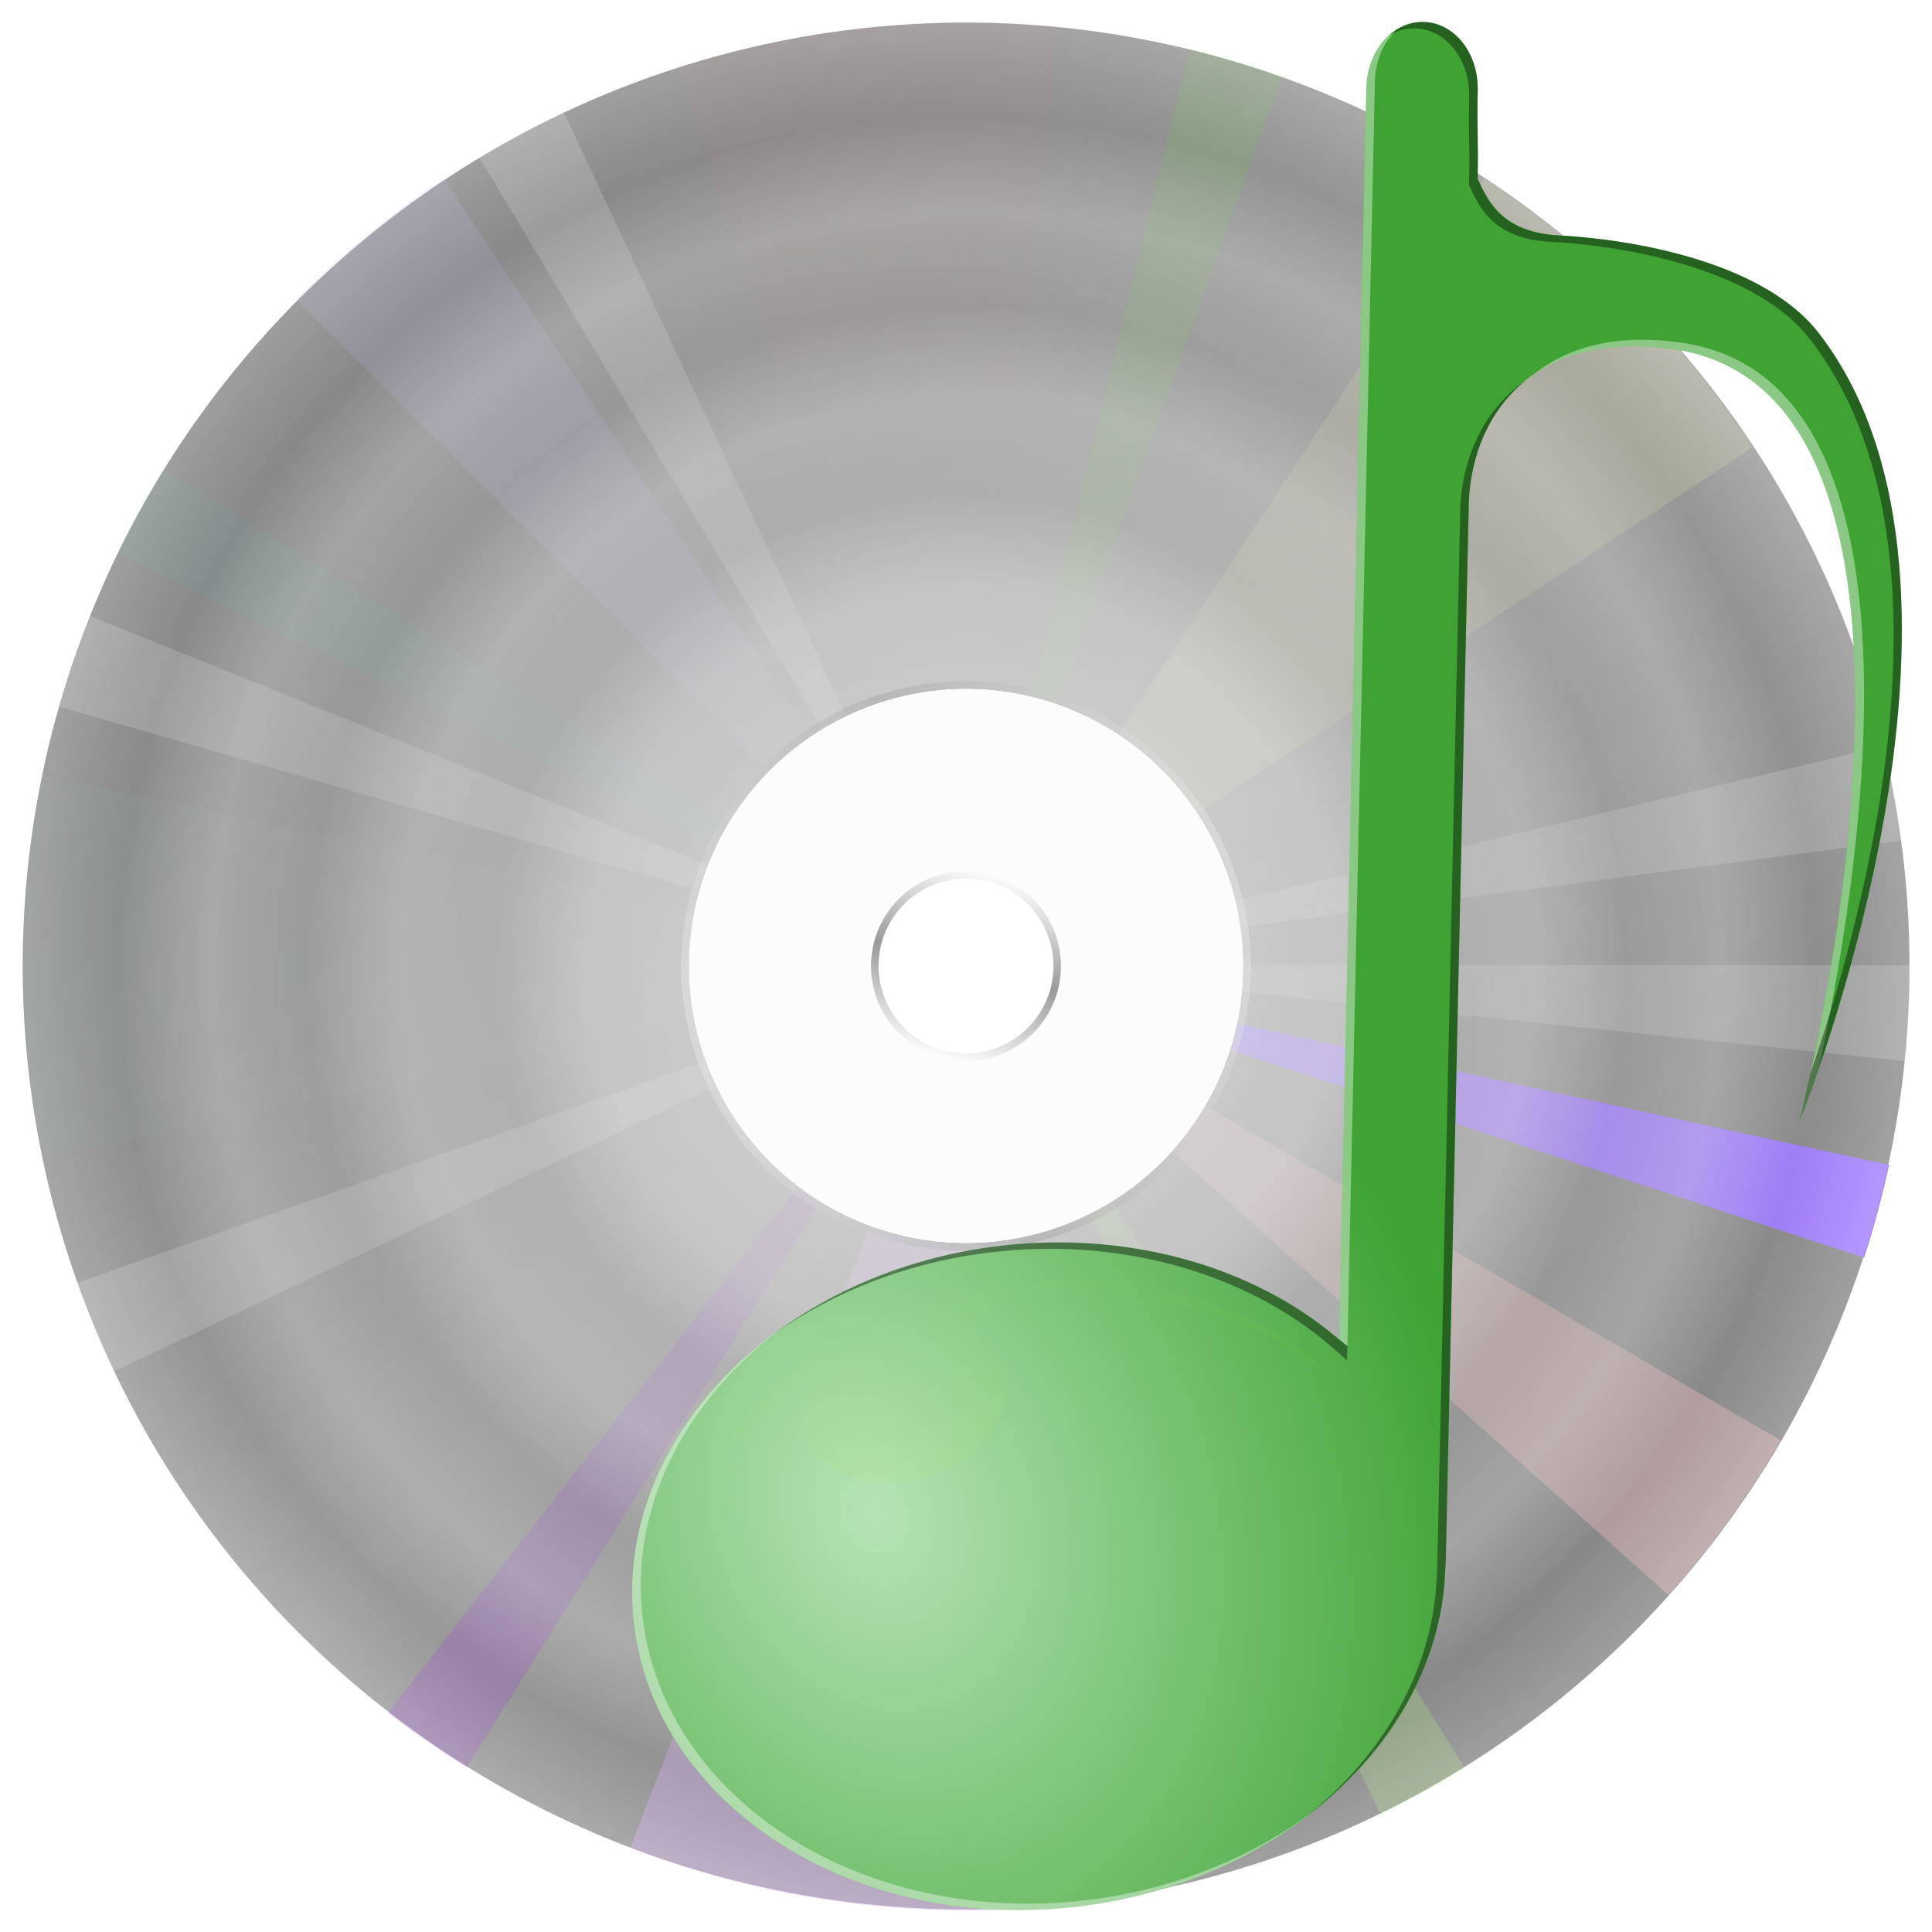 <?xml version="1.0" encoding="UTF-8" standalone="no"?>
<!-- Created with Inkscape (http://www.inkscape.org/) -->

<svg
   width="512"
   height="512"
   viewBox="0 0 135.467 135.467"
   version="1.1"
   id="svg5"
   inkscape:version="1.4.2 (ebf0e940d0, 2025-05-08)"
   sodipodi:docname="com.github.marinm.songrec.svg"
   xml:space="preserve"
   xmlns:inkscape="http://www.inkscape.org/namespaces/inkscape"
   xmlns:sodipodi="http://sodipodi.sourceforge.net/DTD/sodipodi-0.dtd"
   xmlns:xlink="http://www.w3.org/1999/xlink"
   xmlns="http://www.w3.org/2000/svg"
   xmlns:svg="http://www.w3.org/2000/svg"
   xmlns:rdf="http://www.w3.org/1999/02/22-rdf-syntax-ns#"
   xmlns:cc="http://creativecommons.org/ns#"
   xmlns:dc="http://purl.org/dc/elements/1.1/">&gt;
  <sodipodi:namedview
   id="namedview7"
   pagecolor="#292929"
   bordercolor="#666666"
   borderopacity="1"
   inkscape:showpageshadow="0"
   inkscape:pageopacity="0"
   inkscape:pagecheckerboard="1"
   inkscape:deskcolor="#1a1a1a"
   inkscape:document-units="px"
   showgrid="false"
   inkscape:zoom="1"
   inkscape:cx="420.5"
   inkscape:cy="204.5"
   inkscape:window-width="3256"
   inkscape:window-height="1080"
   inkscape:window-x="1864"
   inkscape:window-y="0"
   inkscape:window-maximized="0"
   inkscape:current-layer="svg5" /><defs
   id="defs2"><linearGradient
     id="linearGradient47"
     inkscape:collect="always"><stop
       style="stop-color:#b5e3b6;stop-opacity:1;"
       offset="0"
       id="stop46" /><stop
       style="stop-color:#19ff00;stop-opacity:1;"
       offset="1"
       id="stop47" /></linearGradient><linearGradient
     id="linearGradient25"
     inkscape:collect="always"><stop
       style="stop-color:#c5ff00;stop-opacity:1;"
       offset="0"
       id="stop35" /><stop
       style="stop-color:#c5ff00;stop-opacity:0;"
       offset="1"
       id="stop36" /></linearGradient><linearGradient
     id="linearGradient22"
     inkscape:collect="always"><stop
       style="stop-color:#ffffff;stop-opacity:1;"
       offset="0"
       id="stop22" /><stop
       style="stop-color:#999999;stop-opacity:0;"
       offset="1"
       id="stop23" /></linearGradient><linearGradient
     id="linearGradient27"
     inkscape:collect="always"><stop
       style="stop-color:#ffffff;stop-opacity:1;"
       offset="0"
       id="stop31" /><stop
       style="stop-color:#ffffff;stop-opacity:0;"
       offset="0.1"
       id="stop30" /><stop
       style="stop-color:#ffffff;stop-opacity:1;"
       offset="0.2"
       id="stop29" /><stop
       style="stop-color:#ffffff;stop-opacity:0;"
       offset="0.3"
       id="stop25" /><stop
       style="stop-color:#ffffff;stop-opacity:1;"
       offset="0.4"
       id="stop26" /><stop
       style="stop-color:#ffffff;stop-opacity:0;"
       offset="0.5"
       id="stop27" /><stop
       style="stop-color:#ffffff;stop-opacity:1;"
       offset="0.6"
       id="stop28" /><stop
       style="stop-color:#ffffff;stop-opacity:0;"
       offset="0.7"
       id="stop32" /><stop
       style="stop-color:#ffffff;stop-opacity:1;"
       offset="0.8"
       id="stop33" /><stop
       style="stop-color:#ffffff;stop-opacity:0;"
       offset="0.9"
       id="stop24" /><stop
       style="stop-color:#ffffff;stop-opacity:1;"
       offset="1"
       id="stop34" /></linearGradient><linearGradient
     id="linearGradient229"
     inkscape:collect="always"><stop
       style="stop-color:#7a7a7a;stop-opacity:1;"
       offset="0"
       id="stop228" /><stop
       style="stop-color:#999999;stop-opacity:1;"
       offset="0.5"
       id="stop230" /><stop
       style="stop-color:#7a7a7a;stop-opacity:1;"
       offset="1"
       id="stop229" /></linearGradient><linearGradient
     id="linearGradient147"
     inkscape:collect="always"><stop
       style="stop-color:#f9f9f9;stop-opacity:1;"
       offset="0"
       id="stop147" /><stop
       style="stop-color:#000000;stop-opacity:1;"
       offset="0.5"
       id="stop148" /><stop
       style="stop-color:#f9f9f9;stop-opacity:1;"
       offset="1"
       id="stop149" /></linearGradient><linearGradient
     id="linearGradient141"
     inkscape:collect="always"><stop
       style="stop-color:#ffffff;stop-opacity:1;"
       offset="0"
       id="stop141" /><stop
       style="stop-color:#000000;stop-opacity:1;"
       offset="0.48"
       id="stop142" /><stop
       style="stop-color:#ffffff;stop-opacity:1;"
       offset="1"
       id="stop143" /></linearGradient><linearGradient
     id="linearGradient16"
     inkscape:collect="always"><stop
       style="stop-color:#f9f9f9;stop-opacity:1;"
       offset="0"
       id="stop16" /><stop
       style="stop-color:#c6bad7;stop-opacity:1;"
       offset="1"
       id="stop17" /></linearGradient><clipPath
     clipPathUnits="userSpaceOnUse"
     id="clipPath15"><path
       id="path16"
       style="fill:#f9f9f9;stroke-width:2.117;stroke-linecap:round;stroke-linejoin:round;paint-order:markers stroke fill"
       d="M 67.733,-4.7653648e-8 A 67.733,67.733 0 0 0 1.1760243e-6,67.733 67.733,67.733 0 0 0 67.733,135.467 67.733,67.733 0 0 0 135.467,67.733 67.733,67.733 0 0 0 67.733,-4.7653648e-8 Z M 67.733,47.824 A 19.909,19.909 0 0 1 87.642,67.733 19.909,19.909 0 0 1 67.733,87.642 19.909,19.909 0 0 1 47.824,67.733 19.909,19.909 0 0 1 67.733,47.824 Z" /></clipPath><linearGradient
     inkscape:collect="always"
     xlink:href="#linearGradient229"
     id="linearGradient17"
     x1="0"
     y1="0"
     x2="135.467"
     y2="135.467"
     gradientUnits="userSpaceOnUse"
     gradientTransform="matrix(0.977,0,0,0.977,1.594,1.587)" /><clipPath
     clipPathUnits="userSpaceOnUse"
     id="clipPath26"><g
       id="g27"
       style="stroke-width:1"><path
         id="path27"
         style="fill:#f9f9f9;stroke-width:2.117;stroke-linecap:round;stroke-linejoin:round;paint-order:markers stroke fill"
         d="M 67.733,-4.7653648e-8 A 67.733,67.733 0 0 0 1.1760243e-6,67.733 67.733,67.733 0 0 0 67.733,135.467 67.733,67.733 0 0 0 135.467,67.733 67.733,67.733 0 0 0 67.733,-4.7653648e-8 Z M 67.733,47.824 A 19.909,19.909 0 0 1 87.642,67.733 19.909,19.909 0 0 1 67.733,87.642 19.909,19.909 0 0 1 47.824,67.733 19.909,19.909 0 0 1 67.733,47.824 Z" /></g></clipPath><clipPath
     clipPathUnits="userSpaceOnUse"
     id="clipPath27"><g
       id="g28"
       style="stroke-width:1"><path
         id="path28"
         style="fill:#f9f9f9;stroke-width:2.117;stroke-linecap:round;stroke-linejoin:round;paint-order:markers stroke fill"
         d="M 67.733,-4.7653648e-8 A 67.733,67.733 0 0 0 1.1760243e-6,67.733 67.733,67.733 0 0 0 67.733,135.467 67.733,67.733 0 0 0 135.467,67.733 67.733,67.733 0 0 0 67.733,-4.7653648e-8 Z M 67.733,47.824 A 19.909,19.909 0 0 1 87.642,67.733 19.909,19.909 0 0 1 67.733,87.642 19.909,19.909 0 0 1 47.824,67.733 19.909,19.909 0 0 1 67.733,47.824 Z" /></g></clipPath><clipPath
     clipPathUnits="userSpaceOnUse"
     id="clipPath28"><g
       id="g29"
       style="stroke-width:1"><path
         id="path29"
         style="fill:#f9f9f9;stroke-width:2.117;stroke-linecap:round;stroke-linejoin:round;paint-order:markers stroke fill"
         d="M 67.733,-4.7653648e-8 A 67.733,67.733 0 0 0 1.1760243e-6,67.733 67.733,67.733 0 0 0 67.733,135.467 67.733,67.733 0 0 0 135.467,67.733 67.733,67.733 0 0 0 67.733,-4.7653648e-8 Z M 67.733,47.824 A 19.909,19.909 0 0 1 87.642,67.733 19.909,19.909 0 0 1 67.733,87.642 19.909,19.909 0 0 1 47.824,67.733 19.909,19.909 0 0 1 67.733,47.824 Z" /></g></clipPath><clipPath
     clipPathUnits="userSpaceOnUse"
     id="clipPath29"><g
       id="g30"
       style="stroke-width:1"><path
         id="path30"
         style="fill:#f9f9f9;stroke-width:2.117;stroke-linecap:round;stroke-linejoin:round;paint-order:markers stroke fill"
         d="M 67.733,-4.7653648e-8 A 67.733,67.733 0 0 0 1.1760243e-6,67.733 67.733,67.733 0 0 0 67.733,135.467 67.733,67.733 0 0 0 135.467,67.733 67.733,67.733 0 0 0 67.733,-4.7653648e-8 Z M 67.733,47.824 A 19.909,19.909 0 0 1 87.642,67.733 19.909,19.909 0 0 1 67.733,87.642 19.909,19.909 0 0 1 47.824,67.733 19.909,19.909 0 0 1 67.733,47.824 Z" /></g></clipPath><clipPath
     clipPathUnits="userSpaceOnUse"
     id="clipPath30"><g
       id="g31"
       style="stroke-width:1"><path
         id="path31"
         style="fill:#f9f9f9;stroke-width:2.117;stroke-linecap:round;stroke-linejoin:round;paint-order:markers stroke fill"
         d="M 67.733,-4.7653648e-8 A 67.733,67.733 0 0 0 1.1760243e-6,67.733 67.733,67.733 0 0 0 67.733,135.467 67.733,67.733 0 0 0 135.467,67.733 67.733,67.733 0 0 0 67.733,-4.7653648e-8 Z M 67.733,47.824 A 19.909,19.909 0 0 1 87.642,67.733 19.909,19.909 0 0 1 67.733,87.642 19.909,19.909 0 0 1 47.824,67.733 19.909,19.909 0 0 1 67.733,47.824 Z" /></g></clipPath><clipPath
     clipPathUnits="userSpaceOnUse"
     id="clipPath31"><g
       id="g32"
       style="stroke-width:1"><path
         id="path32"
         style="fill:#f9f9f9;stroke-width:2.117;stroke-linecap:round;stroke-linejoin:round;paint-order:markers stroke fill"
         d="M 67.733,-4.7653648e-8 A 67.733,67.733 0 0 0 1.1760243e-6,67.733 67.733,67.733 0 0 0 67.733,135.467 67.733,67.733 0 0 0 135.467,67.733 67.733,67.733 0 0 0 67.733,-4.7653648e-8 Z M 67.733,47.824 A 19.909,19.909 0 0 1 87.642,67.733 19.909,19.909 0 0 1 67.733,87.642 19.909,19.909 0 0 1 47.824,67.733 19.909,19.909 0 0 1 67.733,47.824 Z" /></g></clipPath><clipPath
     clipPathUnits="userSpaceOnUse"
     id="clipPath32"><g
       id="g33"
       style="stroke-width:1"><path
         id="path33"
         style="fill:#f9f9f9;stroke-width:2.117;stroke-linecap:round;stroke-linejoin:round;paint-order:markers stroke fill"
         d="M 67.733,-4.7653648e-8 A 67.733,67.733 0 0 0 1.1760243e-6,67.733 67.733,67.733 0 0 0 67.733,135.467 67.733,67.733 0 0 0 135.467,67.733 67.733,67.733 0 0 0 67.733,-4.7653648e-8 Z M 67.733,47.824 A 19.909,19.909 0 0 1 87.642,67.733 19.909,19.909 0 0 1 67.733,87.642 19.909,19.909 0 0 1 47.824,67.733 19.909,19.909 0 0 1 67.733,47.824 Z" /></g></clipPath><clipPath
     clipPathUnits="userSpaceOnUse"
     id="clipPath33"><g
       id="g34"
       style="stroke-width:1"><path
         id="path34"
         style="fill:#f9f9f9;stroke-width:2.117;stroke-linecap:round;stroke-linejoin:round;paint-order:markers stroke fill"
         d="M 67.733,-4.7653648e-8 A 67.733,67.733 0 0 0 1.1760243e-6,67.733 67.733,67.733 0 0 0 67.733,135.467 67.733,67.733 0 0 0 135.467,67.733 67.733,67.733 0 0 0 67.733,-4.7653648e-8 Z M 67.733,47.824 A 19.909,19.909 0 0 1 87.642,67.733 19.909,19.909 0 0 1 67.733,87.642 19.909,19.909 0 0 1 47.824,67.733 19.909,19.909 0 0 1 67.733,47.824 Z" /></g></clipPath><clipPath
     clipPathUnits="userSpaceOnUse"
     id="clipPath34"><g
       id="g35"
       style="stroke-width:1"><path
         id="path35"
         style="fill:#f9f9f9;stroke-width:2.117;stroke-linecap:round;stroke-linejoin:round;paint-order:markers stroke fill"
         d="M 67.733,-4.7653648e-8 A 67.733,67.733 0 0 0 1.1760243e-6,67.733 67.733,67.733 0 0 0 67.733,135.467 67.733,67.733 0 0 0 135.467,67.733 67.733,67.733 0 0 0 67.733,-4.7653648e-8 Z M 67.733,47.824 A 19.909,19.909 0 0 1 87.642,67.733 19.909,19.909 0 0 1 67.733,87.642 19.909,19.909 0 0 1 47.824,67.733 19.909,19.909 0 0 1 67.733,47.824 Z" /></g></clipPath><clipPath
     clipPathUnits="userSpaceOnUse"
     id="clipPath79"><g
       id="g80"
       style="stroke-width:1"><path
         id="path80"
         style="fill:url(#linearGradient80);stroke-width:2.117;stroke-linecap:round;stroke-linejoin:round;paint-order:markers stroke fill"
         d="M -66.152,-0.102 A 66.139,66.146 0 0 0 -132.291,66.044 66.139,66.146 0 0 0 -66.152,132.19 66.139,66.146 0 0 0 -0.013,66.044 66.139,66.146 0 0 0 -66.152,-0.102 Z m 0,46.704 a 19.44,19.442 0 0 1 19.44,19.442 19.44,19.442 0 0 1 -19.44,19.442 19.44,19.442 0 0 1 -19.44,-19.442 19.44,19.442 0 0 1 19.44,-19.442 z" /></g></clipPath><linearGradient
     inkscape:collect="always"
     xlink:href="#linearGradient16"
     id="linearGradient80"
     gradientUnits="userSpaceOnUse"
     gradientTransform="matrix(0.976,0,0,0.977,-132.291,-0.102)"
     x1="0"
     y1="0"
     x2="135.467"
     y2="135.467" /><clipPath
     clipPathUnits="userSpaceOnUse"
     id="clipPath80"><g
       id="g81"
       style="stroke-width:1"><path
         id="path81"
         style="fill:url(#linearGradient81);stroke-width:2.117;stroke-linecap:round;stroke-linejoin:round;paint-order:markers stroke fill"
         d="M -66.152,-0.102 A 66.139,66.146 0 0 0 -132.291,66.044 66.139,66.146 0 0 0 -66.152,132.19 66.139,66.146 0 0 0 -0.013,66.044 66.139,66.146 0 0 0 -66.152,-0.102 Z m 0,46.704 a 19.44,19.442 0 0 1 19.44,19.442 19.44,19.442 0 0 1 -19.44,19.442 19.44,19.442 0 0 1 -19.44,-19.442 19.44,19.442 0 0 1 19.44,-19.442 z" /></g></clipPath><linearGradient
     inkscape:collect="always"
     xlink:href="#linearGradient16"
     id="linearGradient81"
     gradientUnits="userSpaceOnUse"
     gradientTransform="matrix(0.976,0,0,0.977,-132.291,-0.102)"
     x1="0"
     y1="0"
     x2="135.467"
     y2="135.467" /><clipPath
     clipPathUnits="userSpaceOnUse"
     id="clipPath81"><g
       id="g82"
       style="stroke-width:1"><path
         id="path82"
         style="fill:url(#linearGradient82);stroke-width:2.117;stroke-linecap:round;stroke-linejoin:round;paint-order:markers stroke fill"
         d="M -66.152,-0.102 A 66.139,66.146 0 0 0 -132.291,66.044 66.139,66.146 0 0 0 -66.152,132.19 66.139,66.146 0 0 0 -0.013,66.044 66.139,66.146 0 0 0 -66.152,-0.102 Z m 0,46.704 a 19.44,19.442 0 0 1 19.44,19.442 19.44,19.442 0 0 1 -19.44,19.442 19.44,19.442 0 0 1 -19.44,-19.442 19.44,19.442 0 0 1 19.44,-19.442 z" /></g></clipPath><linearGradient
     inkscape:collect="always"
     xlink:href="#linearGradient16"
     id="linearGradient82"
     gradientUnits="userSpaceOnUse"
     gradientTransform="matrix(0.976,0,0,0.977,-132.291,-0.102)"
     x1="0"
     y1="0"
     x2="135.467"
     y2="135.467" /><clipPath
     clipPathUnits="userSpaceOnUse"
     id="clipPath82"><g
       id="g83"
       style="stroke-width:1"><path
         id="path83"
         style="fill:url(#linearGradient83);stroke-width:2.117;stroke-linecap:round;stroke-linejoin:round;paint-order:markers stroke fill"
         d="M -66.152,-0.102 A 66.139,66.146 0 0 0 -132.291,66.044 66.139,66.146 0 0 0 -66.152,132.19 66.139,66.146 0 0 0 -0.013,66.044 66.139,66.146 0 0 0 -66.152,-0.102 Z m 0,46.704 a 19.44,19.442 0 0 1 19.44,19.442 19.44,19.442 0 0 1 -19.44,19.442 19.44,19.442 0 0 1 -19.44,-19.442 19.44,19.442 0 0 1 19.44,-19.442 z" /></g></clipPath><linearGradient
     inkscape:collect="always"
     xlink:href="#linearGradient16"
     id="linearGradient83"
     gradientUnits="userSpaceOnUse"
     gradientTransform="matrix(0.976,0,0,0.977,-132.291,-0.102)"
     x1="0"
     y1="0"
     x2="135.467"
     y2="135.467" /><clipPath
     clipPathUnits="userSpaceOnUse"
     id="clipPath83"><g
       id="g84"
       style="stroke-width:1"><path
         id="path84"
         style="fill:url(#linearGradient84);stroke-width:2.117;stroke-linecap:round;stroke-linejoin:round;paint-order:markers stroke fill"
         d="M -66.152,-0.102 A 66.139,66.146 0 0 0 -132.291,66.044 66.139,66.146 0 0 0 -66.152,132.19 66.139,66.146 0 0 0 -0.013,66.044 66.139,66.146 0 0 0 -66.152,-0.102 Z m 0,46.704 a 19.44,19.442 0 0 1 19.44,19.442 19.44,19.442 0 0 1 -19.44,19.442 19.44,19.442 0 0 1 -19.44,-19.442 19.44,19.442 0 0 1 19.44,-19.442 z" /></g></clipPath><linearGradient
     inkscape:collect="always"
     xlink:href="#linearGradient16"
     id="linearGradient84"
     gradientUnits="userSpaceOnUse"
     gradientTransform="matrix(0.976,0,0,0.977,-132.291,-0.102)"
     x1="0"
     y1="0"
     x2="135.467"
     y2="135.467" /><clipPath
     clipPathUnits="userSpaceOnUse"
     id="clipPath84"><g
       id="g85"
       style="stroke-width:1"><path
         id="path85"
         style="fill:url(#linearGradient85);stroke-width:2.117;stroke-linecap:round;stroke-linejoin:round;paint-order:markers stroke fill"
         d="M -66.152,-0.102 A 66.139,66.146 0 0 0 -132.291,66.044 66.139,66.146 0 0 0 -66.152,132.19 66.139,66.146 0 0 0 -0.013,66.044 66.139,66.146 0 0 0 -66.152,-0.102 Z m 0,46.704 a 19.44,19.442 0 0 1 19.44,19.442 19.44,19.442 0 0 1 -19.44,19.442 19.44,19.442 0 0 1 -19.44,-19.442 19.44,19.442 0 0 1 19.44,-19.442 z" /></g></clipPath><linearGradient
     inkscape:collect="always"
     xlink:href="#linearGradient16"
     id="linearGradient85"
     gradientUnits="userSpaceOnUse"
     gradientTransform="matrix(0.976,0,0,0.977,-132.291,-0.102)"
     x1="0"
     y1="0"
     x2="135.467"
     y2="135.467" /><clipPath
     clipPathUnits="userSpaceOnUse"
     id="clipPath96"><g
       id="g96"
       style="stroke-width:1"
       transform="matrix(1,-2.1907558e-5,-2.1906218e-5,1,0.013,-0.003)"><path
         id="path96"
         style="fill:url(#linearGradient96);stroke-width:2.117;stroke-linecap:round;stroke-linejoin:round;paint-order:markers stroke fill"
         d="M -66.152,-0.102 A 66.139,66.146 0 0 0 -132.291,66.044 66.139,66.146 0 0 0 -66.152,132.19 66.139,66.146 0 0 0 -0.013,66.044 66.139,66.146 0 0 0 -66.152,-0.102 Z m 0,46.704 a 19.44,19.442 0 0 1 19.44,19.442 19.44,19.442 0 0 1 -19.44,19.442 19.44,19.442 0 0 1 -19.44,-19.442 19.44,19.442 0 0 1 19.44,-19.442 z" /></g></clipPath><linearGradient
     inkscape:collect="always"
     xlink:href="#linearGradient16"
     id="linearGradient96"
     gradientUnits="userSpaceOnUse"
     gradientTransform="matrix(0.976,0,0,0.977,-132.291,-0.102)"
     x1="0"
     y1="0"
     x2="135.467"
     y2="135.467" /><clipPath
     clipPathUnits="userSpaceOnUse"
     id="clipPath102"><g
       id="g103"
       style="opacity:0.227;fill:#ff00cc;stroke-width:1"
       transform="matrix(1,-2.1904085e-5,-2.1909593e-5,1,0.349,0.732)"><path
         id="path103"
         style="fill:#ff00cc;stroke-width:2.117;stroke-linecap:round;stroke-linejoin:round;paint-order:markers stroke fill"
         d="M -66.152,-0.102 A 66.139,66.146 0 0 0 -132.291,66.044 66.139,66.146 0 0 0 -66.152,132.19 66.139,66.146 0 0 0 -0.013,66.044 66.139,66.146 0 0 0 -66.152,-0.102 Z m 0,46.704 a 19.44,19.442 0 0 1 19.44,19.442 19.44,19.442 0 0 1 -19.44,19.442 19.44,19.442 0 0 1 -19.44,-19.442 19.44,19.442 0 0 1 19.44,-19.442 z" /></g></clipPath><linearGradient
     inkscape:collect="always"
     xlink:href="#linearGradient141"
     id="linearGradient146"
     gradientUnits="userSpaceOnUse"
     gradientTransform="rotate(-15,-2.899,-268.321)"
     x1="-41.091"
     y1="74.563"
     x2="-2.21"
     y2="74.563" /><linearGradient
     inkscape:collect="always"
     xlink:href="#linearGradient147"
     id="linearGradient148"
     x1="61.072"
     y1="67.734"
     x2="74.394"
     y2="67.734"
     gradientUnits="userSpaceOnUse"
     gradientTransform="rotate(104.84,67.733,67.734)" /><clipPath
     clipPathUnits="userSpaceOnUse"
     id="clipPath237"><path
       style="color:#000000;display:inline;opacity:1;mix-blend-mode:normal;fill:#ffffff;fill-opacity:1;stroke-width:1;stroke-linecap:round;stroke-linejoin:round;-inkscape-stroke:none;paint-order:markers stroke fill"
       d="M 67.754,1.587 A 66.146,66.146 0 0 0 1.608,67.733 66.146,66.146 0 0 0 67.754,133.879 66.146,66.146 0 0 0 133.9,67.733 66.146,66.146 0 0 0 67.754,1.587 Z m 0,46.704 A 19.442,19.442 0 0 1 87.196,67.733 19.442,19.442 0 0 1 67.754,87.176 19.442,19.442 0 0 1 48.312,67.733 19.442,19.442 0 0 1 67.754,48.291 Z"
       id="path238" /></clipPath><clipPath
     clipPathUnits="userSpaceOnUse"
     id="clipPath3"><g
       id="g4"
       style="stroke-width:0.977"
       transform="matrix(1.024,0,0,1.024,-1.626,-1.626)"><path
         id="path3"
         style="fill:url(#linearGradient4);stroke-width:2.067;stroke-linecap:round;stroke-linejoin:round;paint-order:markers stroke fill"
         d="M 67.727,1.587 A 66.139,66.146 0 0 0 1.588,67.733 66.139,66.146 0 0 0 67.727,133.879 66.139,66.146 0 0 0 133.866,67.733 66.139,66.146 0 0 0 67.727,1.587 Z m 0,46.704 A 19.44,19.442 0 0 1 87.167,67.733 19.44,19.442 0 0 1 67.727,87.176 19.44,19.442 0 0 1 48.287,67.733 19.44,19.442 0 0 1 67.727,48.291 Z" /></g></clipPath><linearGradient
     inkscape:collect="always"
     xlink:href="#linearGradient16"
     id="linearGradient4"
     gradientUnits="userSpaceOnUse"
     gradientTransform="matrix(0.976,0,0,0.977,1.588,1.587)"
     x1="0"
     y1="0"
     x2="135.467"
     y2="135.467" /><clipPath
     clipPathUnits="userSpaceOnUse"
     id="clipPath4"><g
       id="g5"
       style="stroke-width:0.977"
       transform="matrix(1.024,0,0,1.024,-1.626,-1.626)"><path
         id="path4"
         style="fill:url(#linearGradient5);stroke-width:2.067;stroke-linecap:round;stroke-linejoin:round;paint-order:markers stroke fill"
         d="M 67.727,1.587 A 66.139,66.146 0 0 0 1.588,67.733 66.139,66.146 0 0 0 67.727,133.879 66.139,66.146 0 0 0 133.866,67.733 66.139,66.146 0 0 0 67.727,1.587 Z m 0,46.704 A 19.44,19.442 0 0 1 87.167,67.733 19.44,19.442 0 0 1 67.727,87.176 19.44,19.442 0 0 1 48.287,67.733 19.44,19.442 0 0 1 67.727,48.291 Z" /></g></clipPath><linearGradient
     inkscape:collect="always"
     xlink:href="#linearGradient16"
     id="linearGradient5"
     gradientUnits="userSpaceOnUse"
     gradientTransform="matrix(0.976,0,0,0.977,1.588,1.587)"
     x1="0"
     y1="0"
     x2="135.467"
     y2="135.467" /><clipPath
     clipPathUnits="userSpaceOnUse"
     id="clipPath5"><g
       id="g6"
       style="stroke-width:0.977"
       transform="matrix(1.024,0,0,1.024,-1.626,-1.626)"><path
         id="path5"
         style="fill:url(#linearGradient6);stroke-width:2.067;stroke-linecap:round;stroke-linejoin:round;paint-order:markers stroke fill"
         d="M 67.727,1.587 A 66.139,66.146 0 0 0 1.588,67.733 66.139,66.146 0 0 0 67.727,133.879 66.139,66.146 0 0 0 133.866,67.733 66.139,66.146 0 0 0 67.727,1.587 Z m 0,46.704 A 19.44,19.442 0 0 1 87.167,67.733 19.44,19.442 0 0 1 67.727,87.176 19.44,19.442 0 0 1 48.287,67.733 19.44,19.442 0 0 1 67.727,48.291 Z" /></g></clipPath><linearGradient
     inkscape:collect="always"
     xlink:href="#linearGradient16"
     id="linearGradient6"
     gradientUnits="userSpaceOnUse"
     gradientTransform="matrix(0.976,0,0,0.977,1.588,1.587)"
     x1="0"
     y1="0"
     x2="135.467"
     y2="135.467" /><clipPath
     clipPathUnits="userSpaceOnUse"
     id="clipPath6"><g
       id="g7"
       style="stroke-width:1"><path
         id="path6"
         style="fill:url(#linearGradient7);stroke-width:2.117;stroke-linecap:round;stroke-linejoin:round;paint-order:markers stroke fill"
         d="M 67.727,1.587 A 66.139,66.146 0 0 0 1.588,67.733 66.139,66.146 0 0 0 67.727,133.879 66.139,66.146 0 0 0 133.866,67.733 66.139,66.146 0 0 0 67.727,1.587 Z m 0,46.704 A 19.44,19.442 0 0 1 87.167,67.733 19.44,19.442 0 0 1 67.727,87.176 19.44,19.442 0 0 1 48.287,67.733 19.44,19.442 0 0 1 67.727,48.291 Z" /></g></clipPath><linearGradient
     inkscape:collect="always"
     xlink:href="#linearGradient16"
     id="linearGradient7"
     gradientUnits="userSpaceOnUse"
     gradientTransform="matrix(0.976,0,0,0.977,1.588,1.587)"
     x1="0"
     y1="0"
     x2="135.467"
     y2="135.467" /><clipPath
     clipPathUnits="userSpaceOnUse"
     id="clipPath7"><g
       id="g8"
       style="stroke-width:0.977"
       transform="matrix(1.024,0,0,1.024,-1.626,-1.626)"><path
         id="path7"
         style="fill:url(#linearGradient8);stroke-width:2.067;stroke-linecap:round;stroke-linejoin:round;paint-order:markers stroke fill"
         d="M 67.727,1.587 A 66.139,66.146 0 0 0 1.588,67.733 66.139,66.146 0 0 0 67.727,133.879 66.139,66.146 0 0 0 133.866,67.733 66.139,66.146 0 0 0 67.727,1.587 Z m 0,46.704 A 19.44,19.442 0 0 1 87.167,67.733 19.44,19.442 0 0 1 67.727,87.176 19.44,19.442 0 0 1 48.287,67.733 19.44,19.442 0 0 1 67.727,48.291 Z" /></g></clipPath><linearGradient
     inkscape:collect="always"
     xlink:href="#linearGradient16"
     id="linearGradient8"
     gradientUnits="userSpaceOnUse"
     gradientTransform="matrix(0.976,0,0,0.977,1.588,1.587)"
     x1="0"
     y1="0"
     x2="135.467"
     y2="135.467" /><clipPath
     clipPathUnits="userSpaceOnUse"
     id="clipPath8"><g
       id="g9"
       style="stroke-width:0.977"
       transform="matrix(1.024,0,0,1.024,-1.626,-1.626)"><path
         id="path8"
         style="fill:url(#linearGradient9);stroke-width:2.067;stroke-linecap:round;stroke-linejoin:round;paint-order:markers stroke fill"
         d="M 67.727,1.587 A 66.139,66.146 0 0 0 1.588,67.733 66.139,66.146 0 0 0 67.727,133.879 66.139,66.146 0 0 0 133.866,67.733 66.139,66.146 0 0 0 67.727,1.587 Z m 0,46.704 A 19.44,19.442 0 0 1 87.167,67.733 19.44,19.442 0 0 1 67.727,87.176 19.44,19.442 0 0 1 48.287,67.733 19.44,19.442 0 0 1 67.727,48.291 Z" /></g></clipPath><linearGradient
     inkscape:collect="always"
     xlink:href="#linearGradient16"
     id="linearGradient9"
     gradientUnits="userSpaceOnUse"
     gradientTransform="matrix(0.976,0,0,0.977,1.588,1.587)"
     x1="0"
     y1="0"
     x2="135.467"
     y2="135.467" /><clipPath
     clipPathUnits="userSpaceOnUse"
     id="clipPath9"><g
       id="g10"
       style="stroke-width:0.977"
       transform="matrix(1.024,0,0,1.024,-1.626,-1.626)"><path
         id="path9"
         style="fill:url(#linearGradient10);stroke-width:2.067;stroke-linecap:round;stroke-linejoin:round;paint-order:markers stroke fill"
         d="M 67.727,1.587 A 66.139,66.146 0 0 0 1.588,67.733 66.139,66.146 0 0 0 67.727,133.879 66.139,66.146 0 0 0 133.866,67.733 66.139,66.146 0 0 0 67.727,1.587 Z m 0,46.704 A 19.44,19.442 0 0 1 87.167,67.733 19.44,19.442 0 0 1 67.727,87.176 19.44,19.442 0 0 1 48.287,67.733 19.44,19.442 0 0 1 67.727,48.291 Z" /></g></clipPath><linearGradient
     inkscape:collect="always"
     xlink:href="#linearGradient16"
     id="linearGradient10"
     gradientUnits="userSpaceOnUse"
     gradientTransform="matrix(0.976,0,0,0.977,1.588,1.587)"
     x1="0"
     y1="0"
     x2="135.467"
     y2="135.467" /><radialGradient
     inkscape:collect="always"
     xlink:href="#linearGradient27"
     id="radialGradient25"
     cx="67.74"
     cy="67.733"
     fx="67.74"
     fy="67.733"
     r="66.146"
     gradientUnits="userSpaceOnUse" /><filter
     inkscape:collect="always"
     style="color-interpolation-filters:sRGB"
     id="filter43"
     x="-0.168"
     y="-0.053"
     width="1.336"
     height="1.106"><feGaussianBlur
       inkscape:collect="always"
       stdDeviation="1.429"
       id="feGaussianBlur43" /></filter><filter
     inkscape:collect="always"
     style="color-interpolation-filters:sRGB"
     id="filter52"
     x="-0.065"
     y="-0.199"
     width="1.131"
     height="1.399"><feGaussianBlur
       inkscape:collect="always"
       stdDeviation="5.641"
       id="feGaussianBlur52" /></filter><filter
     inkscape:collect="always"
     style="color-interpolation-filters:sRGB"
     id="filter53"
     x="-0.225"
     y="-0.071"
     width="1.45"
     height="1.142"><feGaussianBlur
       inkscape:collect="always"
       stdDeviation="1.91"
       id="feGaussianBlur53" /></filter><filter
     inkscape:collect="always"
     style="color-interpolation-filters:sRGB"
     id="filter54"
     x="-0.174"
     y="-0.055"
     width="1.348"
     height="1.11"><feGaussianBlur
       inkscape:collect="always"
       stdDeviation="1.479"
       id="feGaussianBlur54" /></filter><filter
     inkscape:collect="always"
     style="color-interpolation-filters:sRGB"
     id="filter56"
     x="-0.384"
     y="-0.121"
     width="1.768"
     height="1.242"><feGaussianBlur
       inkscape:collect="always"
       stdDeviation="3.261"
       id="feGaussianBlur56" /></filter><filter
     inkscape:collect="always"
     style="color-interpolation-filters:sRGB"
     id="filter57"
     x="-0.218"
     y="-0.069"
     width="1.436"
     height="1.137"><feGaussianBlur
       inkscape:collect="always"
       stdDeviation="1.849"
       id="feGaussianBlur57" /></filter><filter
     inkscape:collect="always"
     style="color-interpolation-filters:sRGB"
     id="filter58"
     x="-0.113"
     y="-0.036"
     width="1.226"
     height="1.071"><feGaussianBlur
       inkscape:collect="always"
       stdDeviation="0.961"
       id="feGaussianBlur58" /></filter><filter
     inkscape:collect="always"
     style="color-interpolation-filters:sRGB"
     id="filter15"
     x="-0.111"
     y="-0.035"
     width="1.222"
     height="1.07"><feGaussianBlur
       inkscape:collect="always"
       stdDeviation="0.944"
       id="feGaussianBlur15" /></filter><filter
     inkscape:collect="always"
     style="color-interpolation-filters:sRGB"
     id="filter17"
     x="-0.422"
     y="-0.133"
     width="1.845"
     height="1.266"><feGaussianBlur
       inkscape:collect="always"
       stdDeviation="3.588"
       id="feGaussianBlur17" /></filter><filter
     inkscape:collect="always"
     style="color-interpolation-filters:sRGB"
     id="filter19"
     x="-0.209"
     y="-0.066"
     width="1.419"
     height="1.132"><feGaussianBlur
       inkscape:collect="always"
       stdDeviation="1.778"
       id="feGaussianBlur19" /></filter><filter
     inkscape:collect="always"
     style="color-interpolation-filters:sRGB"
     id="filter20"
     x="-0.217"
     y="-0.068"
     width="1.434"
     height="1.137"><feGaussianBlur
       inkscape:collect="always"
       stdDeviation="1.841"
       id="feGaussianBlur20" /></filter><filter
     inkscape:collect="always"
     style="color-interpolation-filters:sRGB"
     id="filter21"
     x="-0.209"
     y="-0.066"
     width="1.418"
     height="1.132"><feGaussianBlur
       inkscape:collect="always"
       stdDeviation="1.774"
       id="feGaussianBlur21" /></filter><radialGradient
     inkscape:collect="always"
     xlink:href="#linearGradient22"
     id="radialGradient23"
     cx="67.74"
     cy="67.733"
     fx="67.74"
     fy="67.733"
     r="66.146"
     gradientTransform="translate(0)"
     gradientUnits="userSpaceOnUse" /><filter
     inkscape:collect="always"
     style="color-interpolation-filters:sRGB"
     id="filter34"
     x="-0.216"
     y="-0.139"
     width="1.432"
     height="1.278"><feGaussianBlur
       inkscape:collect="always"
       stdDeviation="3.787"
       id="feGaussianBlur34" /></filter><filter
     inkscape:collect="always"
     style="color-interpolation-filters:sRGB"
     id="filter35"
     x="-0.3"
     y="-0.135"
     width="1.6"
     height="1.269"><feGaussianBlur
       inkscape:collect="always"
       stdDeviation="3.795"
       id="feGaussianBlur35" /></filter><filter
     inkscape:collect="always"
     style="color-interpolation-filters:sRGB"
     id="filter36"
     x="-0.17"
     y="-0.221"
     width="1.34"
     height="1.441"><feGaussianBlur
       inkscape:collect="always"
       stdDeviation="4.148"
       id="feGaussianBlur36" /></filter><filter
     inkscape:collect="always"
     style="color-interpolation-filters:sRGB"
     id="filter37"
     x="-0.103"
     y="-0.087"
     width="1.205"
     height="1.174"><feGaussianBlur
       inkscape:collect="always"
       stdDeviation="2.048"
       id="feGaussianBlur37" /></filter><filter
     inkscape:collect="always"
     style="color-interpolation-filters:sRGB"
     id="filter38"
     x="-0.192"
     y="-0.192"
     width="1.384"
     height="1.384"><feGaussianBlur
       inkscape:collect="always"
       stdDeviation="4.526"
       id="feGaussianBlur38" /></filter><filter
     inkscape:collect="always"
     style="color-interpolation-filters:sRGB"
     id="filter39"
     x="-0.197"
     y="-0.062"
     width="1.393"
     height="1.124"><feGaussianBlur
       inkscape:collect="always"
       stdDeviation="1.671"
       id="feGaussianBlur39" /></filter><filter
     inkscape:collect="always"
     style="color-interpolation-filters:sRGB"
     id="filter40"
     x="-0.187"
     y="-0.059"
     width="1.373"
     height="1.118"><feGaussianBlur
       inkscape:collect="always"
       stdDeviation="1.586"
       id="feGaussianBlur40" /></filter><filter
     inkscape:collect="always"
     style="color-interpolation-filters:sRGB"
     id="filter41"
     x="-0.135"
     y="-0.334"
     width="1.269"
     height="1.668"><feGaussianBlur
       inkscape:collect="always"
       stdDeviation="3.801"
       id="feGaussianBlur41" /></filter><filter
     inkscape:collect="always"
     style="color-interpolation-filters:sRGB"
     id="filter42"
     x="-0.204"
     y="-0.064"
     width="1.407"
     height="1.128"><feGaussianBlur
       inkscape:collect="always"
       stdDeviation="1.73"
       id="feGaussianBlur42" /></filter><filter
     inkscape:collect="always"
     style="color-interpolation-filters:sRGB"
     id="filter44"
     x="-0.116"
     y="-0.036"
     width="1.231"
     height="1.073"><feGaussianBlur
       inkscape:collect="always"
       stdDeviation="0.981"
       id="feGaussianBlur44" /></filter><filter
     inkscape:collect="always"
     style="color-interpolation-filters:sRGB"
     id="filter45"
     x="-0.168"
     y="-0.053"
     width="1.337"
     height="1.106"><feGaussianBlur
       inkscape:collect="always"
       stdDeviation="1.431"
       id="feGaussianBlur45" /></filter><linearGradient
     id="linearGradient3"
     inkscape:collect="always"><stop
       style="stop-color:#b5e3b6;stop-opacity:1;"
       offset="0"
       id="stop3" /><stop
       style="stop-color:#3ea333;stop-opacity:1;"
       offset="1"
       id="stop4" /></linearGradient><clipPath
     clipPathUnits="userSpaceOnUse"
     id="clipPath8871"><path
       id="path8873"
       style="fill:#ff6600;stroke-width:1.392;stroke-linecap:round;stroke-linejoin:round;paint-order:stroke fill markers"
       d="m -120.534,3.829 c -2.098,-0.039 -3.991,1.821 -4.35,4.373 l -12.888,91.711 c -5.695,-6.188 -14.626,-9.829 -24.109,-9.83 -16.653,8e-6 -30.153,11.017 -30.153,24.606 1e-4,13.589 13.5,24.606 30.153,24.606 15.256,-0.007 28.102,-9.311 29.921,-21.672 0.038,-0.166 0.07,-0.336 0.094,-0.51 l 10.685,-76.033 c 0.052,-0.324 0.103,-0.685 0.153,-1.089 0.787,-6.372 5.886,-12.744 16.43,-9.919 22.636,6.065 2.575,57.735 2.575,57.735 0,0 20.577,-39.325 14.011,-56.2 -3.836,-9.858 -12.409,-12.169 -18.543,-14.92 -1.479,-0.663 -9.983,-4.048 -10.143,-7.533 0,0 -0.005,0.004 -0.005,0.004 0.288,-2.645 -1.202,-4.988 -3.41,-5.298 -0.141,-0.02 -0.282,-0.031 -0.422,-0.034 z"
       sodipodi:nodetypes="sccccccccsscssccss" /></clipPath><clipPath
     clipPathUnits="userSpaceOnUse"
     id="clipPath11834"><path
       id="path11836"
       style="fill:#ff6600;stroke-width:1.392;stroke-linecap:round;stroke-linejoin:round;paint-order:stroke fill markers"
       d="m -24.204,-14.438 c -2.098,-0.039 -3.991,1.821 -4.35,4.373 l -12.888,91.711 c -5.695,-6.188 -14.626,-9.829 -24.109,-9.83 -16.653,1e-5 -30.153,11.017 -30.153,24.606 1e-4,13.589 13.5,24.606 30.153,24.606 15.256,-0.007 28.102,-9.311 29.921,-21.672 0.038,-0.166 0.07,-0.336 0.094,-0.51 l 10.685,-76.033 c 0.052,-0.324 0.103,-0.685 0.153,-1.089 0.787,-6.372 5.886,-12.744 16.43,-9.919 22.636,6.065 2.575,57.735 2.575,57.735 0,0 20.577,-39.325 14.011,-56.2 C 4.481,3.485 -4.091,1.174 -10.225,-1.576 c -1.479,-0.663 -9.983,-4.048 -10.143,-7.533 0,0 -0.005,0.004 -0.005,0.004 0.288,-2.645 -1.202,-4.988 -3.41,-5.298 -0.141,-0.02 -0.282,-0.031 -0.422,-0.034 z"
       sodipodi:nodetypes="sccccccccsscssccss" /></clipPath><clipPath
     clipPathUnits="userSpaceOnUse"
     id="clipPath12681"><path
       id="path12683"
       style="fill:#ff6600;stroke-width:1.392;stroke-linecap:round;stroke-linejoin:round;paint-order:stroke fill markers"
       d="m -28.958,-45.629 c -2.098,-0.039 -3.991,1.821 -4.35,4.373 l -12.888,91.711 c -5.695,-6.188 -14.626,-9.829 -24.109,-9.83 -16.653,1e-5 -30.153,11.017 -30.153,24.606 1e-4,13.589 13.5,24.606 30.153,24.606 15.256,-0.007 28.102,-9.311 29.921,-21.672 0.038,-0.166 0.07,-0.336 0.094,-0.51 l 10.685,-76.033 c 0.052,-0.324 0.103,-0.685 0.153,-1.089 0.787,-6.372 5.886,-12.744 16.43,-9.919 22.636,6.065 2.575,57.735 2.575,57.735 0,0 20.577,-39.325 14.011,-56.2 -3.836,-9.858 -12.409,-12.169 -18.543,-14.92 -1.479,-0.663 -9.983,-4.048 -10.143,-7.533 0,0 -0.005,0.004 -0.005,0.004 0.288,-2.645 -1.202,-4.988 -3.41,-5.298 -0.141,-0.02 -0.282,-0.031 -0.422,-0.034 z"
       sodipodi:nodetypes="sccccccccsscssccss" /></clipPath><radialGradient
     inkscape:collect="always"
     xlink:href="#linearGradient3"
     id="radialGradient4"
     cx="-105.227"
     cy="45.999"
     fx="-105.227"
     fy="45.999"
     r="39.663"
     gradientTransform="matrix(-0.975,0.386,0.489,1.236,-63.803,89.902)"
     gradientUnits="userSpaceOnUse" /><filter
     inkscape:collect="always"
     style="color-interpolation-filters:sRGB"
     id="filter25"
     x="-0.063"
     y="-0.186"
     width="1.126"
     height="1.371"><feGaussianBlur
       inkscape:collect="always"
       stdDeviation="1.109"
       id="feGaussianBlur25" /></filter><linearGradient
     inkscape:collect="always"
     xlink:href="#linearGradient25"
     id="linearGradient36"
     x1="65.51"
     y1="103.833"
     x2="61.668"
     y2="89.943"
     gradientUnits="userSpaceOnUse" /><radialGradient
     inkscape:collect="always"
     xlink:href="#linearGradient47"
     id="radialGradient44"
     gradientUnits="userSpaceOnUse"
     gradientTransform="matrix(-0.975,0.386,0.489,1.236,-243.72,89.902)"
     cx="-105.227"
     cy="45.999"
     fx="-105.227"
     fy="45.999"
     r="39.663" /><clipPath
     clipPathUnits="userSpaceOnUse"
     id="clipPath44"><path
       style="color:#000000;display:inline;mix-blend-mode:normal;fill:#ffffff;fill-opacity:1;stroke-width:1;stroke-linecap:round;stroke-linejoin:round;-inkscape-stroke:none;paint-order:markers stroke fill"
       d="m -112.183,1.587 a 66.146,66.146 0 0 0 -66.146,66.146 66.146,66.146 0 0 0 66.146,66.146 66.146,66.146 0 0 0 66.146,-66.146 66.146,66.146 0 0 0 -66.146,-66.146 z m 0,46.704 a 19.442,19.442 0 0 1 19.442,19.442 19.442,19.442 0 0 1 -19.442,19.442 19.442,19.442 0 0 1 -19.442,-19.442 19.442,19.442 0 0 1 19.442,-19.442 z"
       id="path45"
       inkscape:label="center-out" /></clipPath><filter
     inkscape:collect="always"
     style="color-interpolation-filters:sRGB"
     id="filter46"
     x="-0.271"
     y="-0.182"
     width="1.542"
     height="1.365"><feGaussianBlur
       inkscape:collect="always"
       stdDeviation="10.056"
       id="feGaussianBlur46" /></filter></defs><g
   inkscape:label="Layer 1"
   inkscape:groupmode="layer"
   id="layer1"><path
     style="color:#000000;display:inline;fill:#ffffff;fill-opacity:0.4;stroke-linecap:round;stroke-linejoin:round;-inkscape-stroke:none;paint-order:markers stroke fill"
     d="M 67.727,0 C 30.341,-1.2436922e-6 -7.347552e-7,30.343 0,67.732 -1.6955889e-6,105.122 30.341,135.467 67.727,135.467 c 37.386,0 67.727,-30.345 67.727,-67.734 C 135.453,30.343 105.112,1.6959438e-6 67.727,0 Z m 0,3.176 c 35.67,1.6e-6 64.553,28.883 64.553,64.557 0,35.673 -28.883,64.559 -64.553,64.559 -35.67,0 -64.551,-28.885 -64.551,-64.559 C 3.176,32.059 32.057,3.176 67.727,3.176 Z"
     id="path70"
     sodipodi:nodetypes="ssssssssss"
     sodipodi:insensitive="true" /><path
     style="color:#000000;display:inline;fill:url(#linearGradient17);stroke-width:1;stroke-linecap:round;stroke-linejoin:round;-inkscape-stroke:none;paint-order:markers stroke fill"
     d="M 67.74,1.587 A 66.146,66.146 0 0 0 1.594,67.733 66.146,66.146 0 0 0 67.74,133.879 66.146,66.146 0 0 0 133.886,67.733 66.146,66.146 0 0 0 67.74,1.587 Z m 0,46.704 A 19.442,19.442 0 0 1 87.182,67.733 19.442,19.442 0 0 1 67.74,87.176 19.442,19.442 0 0 1 48.298,67.733 19.442,19.442 0 0 1 67.74,48.291 Z"
     id="path71" /><path
     id="path2"
     style="display:inline;opacity:0.4;fill:#f9f9f9;stroke-width:2.117;stroke-linecap:round;stroke-linejoin:round;paint-order:markers stroke fill"
     d="M 67.727,48.291 A 19.44,19.442 0 0 0 48.287,67.733 19.44,19.442 0 0 0 67.727,87.176 19.44,19.442 0 0 0 87.167,67.733 19.44,19.442 0 0 0 67.727,48.291 Z m 0,12.782 a 6.659,6.66 0 0 1 6.659,6.66 6.659,6.66 0 0 1 -6.659,6.66 6.659,6.66 0 0 1 -6.659,-6.66 6.659,6.66 0 0 1 6.659,-6.66 z"
     sodipodi:insensitive="true" /><path
     id="path17"
     style="display:none;opacity:0.32;mix-blend-mode:normal;fill:#54ff00;fill-opacity:1;stroke-width:2.117;stroke-linecap:round;stroke-linejoin:round;paint-order:markers stroke fill;filter:url(#filter17)"
     d="M -66.152,66.044 -86.536,3.116 c 1.074,-0.347 2.163,-0.669 3.265,-0.964 1.103,-0.295 2.206,-0.561 3.31,-0.798 z"
     sodipodi:nodetypes="ccscc"
     inkscape:transform-center-y="32.206404"
     inkscape:transform-center-x="-13.814358"
     clip-path="url(#clipPath102)"
     transform="rotate(174.069,0.937,70.742)" /><path
     id="path21"
     style="display:none;opacity:0.1;mix-blend-mode:hard-light;fill:#0014ff;fill-opacity:1;stroke-width:2.117;stroke-linecap:round;stroke-linejoin:round;paint-order:markers stroke fill;filter:url(#filter21)"
     d="M -66.152,66.044 -86.536,3.116 c 1.074,-0.347 2.163,-0.669 3.265,-0.964 1.103,-0.295 2.206,-0.561 3.31,-0.798 z"
     sodipodi:nodetypes="ccscc"
     inkscape:transform-center-y="-6.650953"
     inkscape:transform-center-x="-33.754062"
     clip-path="url(#clipPath102)"
     transform="rotate(96.813,0.564,126.539)" /></g><g
   inkscape:groupmode="layer"
   id="layer4"
   inkscape:label="whites"
   style="display:inline;opacity:0.28"><path
     id="path12"
     style="display:inline;opacity:0.8;mix-blend-mode:soft-light;fill:#ffffff;stroke-width:2.117;stroke-linecap:round;stroke-linejoin:round;paint-order:markers stroke fill;filter:url(#filter20)"
     d="M -66.152,66.044 -86.536,3.116 c 1.074,-0.347 2.163,-0.669 3.265,-0.964 1.103,-0.295 2.206,-0.561 3.31,-0.798 z"
     sodipodi:nodetypes="ccscc"
     inkscape:transform-center-y="-30.643941"
     inkscape:transform-center-x="17.53299"
     clip-path="url(#clipPath102)"
     transform="rotate(-12.998,4.953,-518.75)" /><path
     id="path121"
     style="display:inline;opacity:0.8;mix-blend-mode:soft-light;fill:#ffffff;stroke-width:2.117;stroke-linecap:round;stroke-linejoin:round;paint-order:markers stroke fill;filter:url(#filter42)"
     d="M -66.152,66.044 -86.536,3.116 c 1.074,-0.347 2.163,-0.669 3.265,-0.964 1.103,-0.295 2.206,-0.561 3.31,-0.798 z"
     sodipodi:nodetypes="ccscc"
     inkscape:transform-center-y="-12.497808"
     inkscape:transform-center-x="32.633909"
     clip-path="url(#clipPath102)"
     transform="rotate(-56.009,1.821,-58.255)" /><path
     id="path42"
     style="display:inline;opacity:0.8;mix-blend-mode:soft-light;fill:#ffffff;stroke-width:2.117;stroke-linecap:round;stroke-linejoin:round;paint-order:markers stroke fill;filter:url(#filter19)"
     d="M -66.152,66.044 -86.536,3.116 c 1.074,-0.347 2.163,-0.669 3.265,-0.964 1.103,-0.295 2.206,-0.561 3.31,-0.798 z"
     sodipodi:nodetypes="ccscc"
     inkscape:transform-center-y="14.628801"
     inkscape:transform-center-x="31.926335"
     clip-path="url(#clipPath102)"
     transform="rotate(-97.403,1.365,8.644)" /><path
     id="path123"
     style="display:inline;opacity:0.8;mix-blend-mode:soft-light;fill:#ffffff;stroke-width:2.117;stroke-linecap:round;stroke-linejoin:round;paint-order:markers stroke fill;filter:url(#filter54)"
     d="M -66.152,66.044 -86.536,3.116 c 1.074,-0.347 2.163,-0.669 3.265,-0.964 1.103,-0.295 2.206,-0.561 3.31,-0.798 z"
     sodipodi:nodetypes="ccscc"
     inkscape:transform-center-y="33.77057"
     inkscape:transform-center-x="-6.6371724"
     clip-path="url(#clipPath102)"
     transform="rotate(-173.15,0.998,63.291)" /><path
     id="path10"
     style="display:inline;opacity:0.8;mix-blend-mode:soft-light;fill:#ffffff;stroke-width:2.117;stroke-linecap:round;stroke-linejoin:round;paint-order:markers stroke fill;filter:url(#filter45)"
     d="M -66.152,66.044 -86.536,3.116 c 1.074,-0.347 2.163,-0.669 3.265,-0.964 1.103,-0.295 2.206,-0.561 3.31,-0.798 z"
     sodipodi:nodetypes="ccscc"
     inkscape:transform-center-y="3.3256811"
     inkscape:transform-center-x="-33.94316"
     clip-path="url(#clipPath102)"
     transform="rotate(108.003,0.647,115.784)" /><path
     id="path119"
     style="display:inline;opacity:0.8;mix-blend-mode:soft-light;fill:#ffffff;stroke-width:2.117;stroke-linecap:round;stroke-linejoin:round;paint-order:markers stroke fill;filter:url(#filter40)"
     d="M -66.152,66.044 -86.536,3.116 c 1.074,-0.347 2.163,-0.669 3.265,-0.964 1.103,-0.295 2.206,-0.561 3.31,-0.798 z"
     sodipodi:nodetypes="ccscc"
     inkscape:transform-center-y="-7.948084"
     inkscape:transform-center-x="-33.61589"
     clip-path="url(#clipPath102)"
     transform="rotate(94.549,0.551,128.953)" /><path
     id="path13"
     style="display:none;opacity:0.8;mix-blend-mode:soft-light;fill:#ffffff;stroke-width:2.117;stroke-linecap:round;stroke-linejoin:round;paint-order:markers stroke fill;filter:url(#filter53)"
     d="M -66.152,66.044 -86.536,3.116 c 1.074,-0.347 2.163,-0.669 3.265,-0.964 1.103,-0.295 2.206,-0.561 3.31,-0.798 z"
     sodipodi:nodetypes="ccscc"
     inkscape:transform-center-y="-21.992205"
     inkscape:transform-center-x="27.901439"
     clip-path="url(#clipPath102)"
     transform="rotate(-37.206,2.316,-131.061)" /></g><g
   inkscape:groupmode="layer"
   id="layer2"
   inkscape:label="colors"
   style="display:inline;opacity:1;mix-blend-mode:lighten"><path
     id="path36"
     style="display:inline;opacity:0.2;mix-blend-mode:normal;fill:#ff7070;fill-opacity:1;stroke-width:2.168;stroke-linecap:round;stroke-linejoin:round;paint-order:markers stroke fill;filter:url(#filter35)"
     d="M 67.733,67.733 37.373,7.17 C 41.399,5.157 45.686,3.518 50.203,2.308 54.719,1.098 59.252,0.374 63.744,0.104 Z"
     sodipodi:nodetypes="ccscc"
     inkscape:transform-center-y="-33.913672"
     inkscape:transform-center-x="7.2623242"
     transform="matrix(0.965,0.149,-0.149,0.965,12.572,-7.769)"
     clip-path="url(#clipPath9)"
     inkscape:label="red" /><path
     id="path37"
     style="opacity:0.6;mix-blend-mode:normal;fill:#ffc1c1;fill-opacity:1;stroke-width:2.168;stroke-linecap:round;stroke-linejoin:round;paint-order:markers stroke fill;filter:url(#filter36)"
     d="M 67.734,67.734 126.316,101.759 c -2.264,3.889 -4.952,7.61 -8.067,11.097 z"
     sodipodi:nodetypes="cccc"
     inkscape:transform-center-y="27.193325"
     inkscape:transform-center-x="-29.291425"
     transform="matrix(0.976,0,0,0.977,1.588,1.587)"
     clip-path="url(#clipPath8)"
     inkscape:label="red" /><path
     id="path38"
     style="display:inline;opacity:0.4;mix-blend-mode:normal;fill:#b9b9ff;fill-opacity:1;stroke-width:2.168;stroke-linecap:round;stroke-linejoin:round;paint-order:markers stroke fill;filter:url(#filter37)"
     d="M 67.733,67.733 19.838,19.839 c 3.306,-3.306 6.87,-6.2 10.626,-8.679 z"
     sodipodi:nodetypes="cccc"
     inkscape:transform-center-y="-28.287232"
     inkscape:transform-center-x="28.287233"
     transform="matrix(0.976,0,0,0.977,1.393,1.587)"
     clip-path="url(#clipPath7)"
     inkscape:label="blue" /><path
     id="path39"
     style="display:inline;opacity:0.2;mix-blend-mode:normal;fill:#7fff7f;fill-opacity:1;stroke-width:2.168;stroke-linecap:round;stroke-linejoin:round;paint-order:markers stroke fill;filter:url(#filter41)"
     d="M 67.733,67.734 1.376,81.384 C 0.474,76.975 -2.589673e-4,72.41 -2.589673e-4,67.734 -2.5967441e-4,63.058 0.474,58.492 1.376,54.083 Z"
     sodipodi:nodetypes="ccscc"
     inkscape:transform-center-x="33.866923"
     transform="matrix(0.976,0,0,0.977,1.588,1.587)"
     clip-path="url(#clipPath5)"
     inkscape:label="green" /><path
     id="path40"
     style="display:inline;opacity:0.4;mix-blend-mode:normal;fill:#ffffac;fill-opacity:1;stroke-width:2.168;stroke-linecap:round;stroke-linejoin:round;paint-order:markers stroke fill;filter:url(#filter38)"
     d="m 67.734,67.733 37.269,-56.574 c 3.756,2.48 7.319,5.373 10.626,8.679 3.306,3.306 6.2,6.87 8.679,10.626 z"
     sodipodi:nodetypes="ccscc"
     inkscape:transform-center-x="-28.287234"
     inkscape:transform-center-y="-28.287233"
     transform="matrix(0.976,0,0,0.977,1.588,1.587)"
     clip-path="url(#clipPath4)"
     inkscape:label="yellow" /><path
     id="path41"
     style="display:inline;opacity:0.6;mix-blend-mode:normal;fill:#dcaeff;fill-opacity:1;stroke-width:2.168;stroke-linecap:round;stroke-linejoin:round;paint-order:markers stroke fill;filter:url(#filter34)"
     d="M 67.733,67.734 50.03,133.127 c -4.343,-1.181 -8.632,-2.814 -12.807,-4.92 -4.175,-2.106 -8.037,-4.586 -11.567,-7.378 z"
     sodipodi:nodetypes="ccscc"
     inkscape:transform-center-y="33.957106"
     inkscape:transform-center-x="10.860539"
     transform="matrix(0.932,-0.291,0.291,0.932,-14.871,24.42)"
     clip-path="url(#clipPath3)"
     inkscape:label="purple" /><path
     id="path120"
     style="display:inline;opacity:0.32;mix-blend-mode:normal;fill:#54ff00;fill-opacity:1;stroke-width:2.117;stroke-linecap:round;stroke-linejoin:round;paint-order:markers stroke fill;filter:url(#filter56)"
     d="M -66.152,66.044 -86.536,3.116 c 1.074,-0.347 2.163,-0.669 3.265,-0.964 1.103,-0.295 2.206,-0.561 3.31,-0.798 z"
     sodipodi:nodetypes="ccscc"
     inkscape:transform-center-y="-32.971992"
     inkscape:transform-center-x="-11.264974"
     clip-path="url(#clipPath102)"
     transform="rotate(31.742,-0.625,302.12)"
     inkscape:label="green" /><path
     id="path122"
     style="display:inline;opacity:0.4;mix-blend-mode:soft-light;fill:#9c00ff;fill-opacity:1;stroke-width:2.117;stroke-linecap:round;stroke-linejoin:round;paint-order:markers stroke fill;filter:url(#filter43)"
     d="M -66.152,66.044 -86.536,3.116 c 1.074,-0.347 2.163,-0.669 3.265,-0.964 1.103,-0.295 2.206,-0.561 3.31,-0.798 z"
     sodipodi:nodetypes="ccscc"
     inkscape:transform-center-y="26.946486"
     inkscape:transform-center-x="-23.214131"
     clip-path="url(#clipPath102)"
     transform="rotate(-130.049,1.181,36.188)"
     inkscape:label="purple" /><path
     id="path56"
     style="display:inline;opacity:0.48;mix-blend-mode:normal;fill:#b0ff7b;fill-opacity:1;stroke-width:2.117;stroke-linecap:round;stroke-linejoin:round;paint-order:markers stroke fill;filter:url(#filter57)"
     d="M -66.152,66.044 -86.536,3.116 c 1.074,-0.347 2.163,-0.669 3.265,-0.964 1.103,-0.295 2.206,-0.561 3.31,-0.798 z"
     sodipodi:nodetypes="ccscc"
     inkscape:transform-center-y="30.447089"
     inkscape:transform-center-x="-17.963606"
     clip-path="url(#clipPath102)"
     transform="rotate(166.148,0.91,75.401)"
     inkscape:label="green" /><path
     id="path57"
     style="display:inline;opacity:0.1;mix-blend-mode:normal;fill:#ffff00;fill-opacity:1;stroke-width:2.117;stroke-linecap:round;stroke-linejoin:round;paint-order:markers stroke fill;filter:url(#filter58)"
     d="M -66.152,66.044 -86.536,3.116 c 1.074,-0.347 2.163,-0.669 3.265,-0.964 1.103,-0.295 2.206,-0.561 3.31,-0.798 z"
     sodipodi:nodetypes="ccscc"
     inkscape:transform-center-y="21.916189"
     inkscape:transform-center-x="27.957223"
     clip-path="url(#clipPath102)"
     transform="rotate(-112.141,1.264,22.368)"
     inkscape:label="yellow" /><path
     id="path11"
     style="display:inline;opacity:0.1;mix-blend-mode:hard-light;fill:#0014ff;fill-opacity:1;stroke-width:2.117;stroke-linecap:round;stroke-linejoin:round;paint-order:markers stroke fill;filter:url(#filter44)"
     d="M -66.152,66.044 -86.536,3.116 c 1.074,-0.347 2.163,-0.669 3.265,-0.964 1.103,-0.295 2.206,-0.561 3.31,-0.798 z"
     sodipodi:nodetypes="ccscc"
     inkscape:transform-center-y="-14.46077"
     inkscape:transform-center-x="-31.972623"
     clip-path="url(#clipPath102)"
     transform="rotate(82.89,0.453,142.885)"
     inkscape:label="blue" /><path
     id="path118"
     style="display:inline;opacity:1;mix-blend-mode:soft-light;fill:#9f7aff;fill-opacity:1;stroke-width:2.117;stroke-linecap:round;stroke-linejoin:round;paint-order:markers stroke fill;filter:url(#filter39)"
     d="M -66.152,66.044 -86.536,3.116 c 1.074,-0.347 2.163,-0.669 3.265,-0.964 1.103,-0.295 2.206,-0.561 3.31,-0.798 z"
     sodipodi:nodetypes="ccscc"
     inkscape:transform-center-y="10.393181"
     inkscape:transform-center-x="-33.194393"
     clip-path="url(#clipPath102)"
     transform="rotate(120.184,0.709,105.694)"
     inkscape:label="bluish" /><path
     id="path15"
     style="display:inline;opacity:0.2;mix-blend-mode:soft-light;fill:#00f3ff;fill-opacity:1;stroke-width:2.117;stroke-linecap:round;stroke-linejoin:round;paint-order:markers stroke fill;filter:url(#filter15)"
     d="M -66.152,66.044 -86.536,3.116 c 1.074,-0.347 2.163,-0.669 3.265,-0.964 1.103,-0.295 2.206,-0.561 3.31,-0.798 z"
     sodipodi:nodetypes="ccscc"
     inkscape:transform-center-y="-17.785402"
     inkscape:transform-center-x="30.53394"
     clip-path="url(#clipPath102)"
     transform="rotate(-45.999,2.034,-89.99)"
     inkscape:label="red" /></g><path
   id="path44"
   style="display:inline;fill:url(#radialGradient44);stroke-width:1.392;stroke-linecap:round;stroke-linejoin:round;paint-order:stroke fill markers;filter:url(#filter46)"
   d="m -80.504,1.554 c -1.979,0.197 -3.554,2.159 -3.607,4.602 l -1.909,87.767 c -6.051,-5.19 -14.863,-7.622 -23.791,-6.566 -15.676,1.856 -27.157,13.732 -25.641,26.524 1.515,12.792 15.451,21.657 31.127,19.801 14.36,-1.707 25.415,-11.897 25.75,-23.736 0.017,-0.161 0.028,-0.325 0.032,-0.49 l 1.583,-72.764 c 0.013,-0.311 0.021,-0.657 0.023,-1.042 0.03,-6.086 4.12,-12.653 14.361,-11.168 21.985,3.186 8.859,54.062 8.859,54.062 0,0 15.176,-37.329 1.31,-55.21 -3.584,-4.623 -11.912,-6.479 -18.25,-6.831 -4.051,-0.225 -4.989,-2.554 -5.652,-3.973 0.064,-2.953 -0.06,-3.09 0.011,-6.389 0,0 -0.004,0.004 -0.004,0.004 -0.024,-2.522 -1.687,-4.561 -3.8,-4.607 -0.135,-0.003 -0.269,0.002 -0.401,0.015 z"
   sodipodi:nodetypes="sccccccccsscsscccsss"
   clip-path="url(#clipPath44)"
   transform="translate(179.917,-3.2085161e-5)" /><g
   inkscape:groupmode="layer"
   id="layer3"
   inkscape:label="overlay"
   style="display:inline"><path
     style="display:none;opacity:0.4;mix-blend-mode:normal;fill:none;stroke:#000000;stroke-width:2.011;stroke-linecap:butt;stroke-linejoin:miter;stroke-dasharray:none;stroke-opacity:1;filter:url(#filter52)"
     d="M -38.514,101.709 C -22.189,93.295 -4.11,89.278 13.748,85.589 21.977,75.406 36.033,75.092 48.029,75.157 c 9.898,0.566 18.791,-3.467 26.452,-9.268 8.785,-4.65 21.561,-1.895 31.034,-4.816 5.85,-1.804 8.841,-8.307 13.642,-12.463 15.255,-8.429 35.402,-0.935 49.152,-13.155 3.075,-1.753 6.044,-3.697 8.841,-5.868"
     id="path236"
     clip-path="url(#clipPath237)"
     sodipodi:nodetypes="ccccsccc"
     inkscape:label="dark-cont" /><path
     id="path145"
     style="color:#000000;display:inline;opacity:0.4;fill:url(#linearGradient148);fill-opacity:1;stroke-linecap:round;stroke-linejoin:round;-inkscape-stroke:none;paint-order:markers stroke fill"
     d="m 73.844,70.381 c 0.599,-1.385 0.711,-2.932 0.316,-4.388 -0.962,-3.55 -4.619,-5.648 -8.169,-4.687 -3.55,0.962 -5.648,4.619 -4.686,8.17 0.962,3.55 4.619,5.648 8.169,4.687 1.956,-0.53 3.564,-1.922 4.369,-3.782 z m -0.791,0.405 c -0.78,1.36 -2.08,2.423 -3.717,2.866 -3.274,0.887 -6.633,-1.041 -7.52,-4.316 -0.887,-3.274 1.04,-6.634 4.314,-7.521 3.274,-0.887 6.633,1.042 7.52,4.316 0.444,1.637 0.183,3.294 -0.597,4.654 z"
     sodipodi:nodetypes="ccccscsscscs"
     sodipodi:insensitive="true"
     inkscape:label="center-edge" /><path
     id="path146"
     style="color:#000000;display:inline;opacity:0.4;fill:url(#linearGradient146);stroke-linecap:round;stroke-linejoin:round;-inkscape-stroke:none;paint-order:markers stroke fill"
     d="m 50.442,57.747 c -2.556,4.427 -3.426,9.83 -1.999,15.154 2.853,10.648 13.812,16.977 24.459,14.124 10.647,-2.853 16.974,-13.813 14.12,-24.461 -2.853,-10.648 -13.812,-16.974 -24.458,-14.121 -5.323,1.426 -9.566,4.877 -12.122,9.305 z M 50.247,59.237 c 2.464,-5.072 7.008,-8.825 12.454,-10.285 l 4.5e-4,2.6e-4 c 10.371,-2.779 21.03,3.377 23.81,13.748 C 89.291,73.073 83.137,83.734 72.766,86.513 62.395,89.292 51.735,83.136 48.956,72.764 47.745,68.247 48.204,63.444 50.247,59.237 Z"
     sodipodi:nodetypes="ccccccccccccscc"
     sodipodi:insensitive="true"
     inkscape:label="outter-center-edge" /><path
     style="color:#000000;display:inline;opacity:0.22;mix-blend-mode:soft-light;fill:url(#radialGradient25);stroke-width:1;stroke-linecap:round;stroke-linejoin:round;-inkscape-stroke:none;paint-order:markers stroke fill"
     d="M 67.74,1.587 A 66.146,66.146 0 0 0 1.594,67.733 66.146,66.146 0 0 0 67.74,133.879 66.146,66.146 0 0 0 133.886,67.733 66.146,66.146 0 0 0 67.74,1.587 Z m 0,46.704 A 19.442,19.442 0 0 1 87.182,67.733 19.442,19.442 0 0 1 67.74,87.176 19.442,19.442 0 0 1 48.298,67.733 19.442,19.442 0 0 1 67.74,48.291 Z"
     id="path25"
     inkscape:label="rings" /><path
     style="color:#000000;display:inline;mix-blend-mode:normal;fill:url(#radialGradient23);stroke-width:1;stroke-linecap:round;stroke-linejoin:round;-inkscape-stroke:none;paint-order:markers stroke fill"
     d="M 67.74,1.587 A 66.146,66.146 0 0 0 1.594,67.733 66.146,66.146 0 0 0 67.74,133.879 66.146,66.146 0 0 0 133.886,67.733 66.146,66.146 0 0 0 67.74,1.587 Z m 0,46.704 A 19.442,19.442 0 0 1 87.182,67.733 19.442,19.442 0 0 1 67.74,87.176 19.442,19.442 0 0 1 48.298,67.733 19.442,19.442 0 0 1 67.74,48.291 Z"
     id="path22"
     inkscape:label="center-out" /></g><g
   inkscape:groupmode="layer"
   id="layer5"
   inkscape:label="Another dumb god damn icon name" /><path
   id="path3-5"
   style="display:inline;fill:url(#radialGradient4);stroke-width:1.392;stroke-linecap:round;stroke-linejoin:round;paint-order:stroke fill markers"
   d="m 99.413,1.554 c -1.979,0.197 -3.554,2.159 -3.607,4.602 l -1.909,87.767 c -6.051,-5.19 -14.863,-7.622 -23.791,-6.566 -15.676,1.856 -27.157,13.732 -25.641,26.524 1.515,12.792 15.451,21.657 31.127,19.801 14.36,-1.707 25.415,-11.897 25.75,-23.736 0.017,-0.161 0.028,-0.325 0.032,-0.49 l 1.583,-72.764 c 0.013,-0.311 0.021,-0.657 0.023,-1.042 0.03,-6.086 4.12,-12.653 14.361,-11.168 21.985,3.186 8.859,54.062 8.859,54.062 0,0 15.176,-37.329 1.31,-55.21 -3.584,-4.623 -11.912,-6.479 -18.25,-6.831 -4.051,-0.225 -4.989,-2.554 -5.652,-3.973 0.064,-2.953 -0.06,-3.09 0.011,-6.389 0,0 -0.004,0.004 -0.004,0.004 -0.024,-2.522 -1.687,-4.561 -3.8,-4.607 -0.135,-0.003 -0.269,0.002 -0.401,0.015 z"
   sodipodi:nodetypes="sccccccccsscsscccsss" /><path
   id="path1"
   style="display:inline;opacity:0.4;fill:#ffffff;fill-opacity:1;stroke-width:1.392;stroke-linecap:round;stroke-linejoin:round;paint-order:stroke fill markers"
   d="M 67.027,133.641 C 55.125,132.077 45.695,124.275 44.464,113.881 43.51,105.823 47.718,98.135 54.878,93.079 c -6.788,5.056 -10.741,12.527 -9.814,20.354 1.515,12.792 15.451,21.658 31.127,19.801 6.074,-0.722 11.544,-2.974 15.874,-6.214 -4.418,3.486 -10.119,5.907 -16.474,6.662 -2.939,0.348 -5.818,0.319 -8.564,-0.042 z M 94.477,94.391 c -0.188,-0.161 -0.386,-0.312 -0.58,-0.468 L 95.805,6.156 c 0.039,-1.81 0.917,-3.353 2.173,-4.112 -0.927,0.84 -1.541,2.159 -1.573,3.665 z m 31.722,-15.847 c 0,0 13.125,-50.875 -8.859,-54.062 -4.29,-0.622 -7.488,0.181 -9.773,1.757 2.31,-1.87 5.693,-2.883 10.372,-2.205 18.71,2.712 12.024,39.721 9.607,50.758 -0.752,2.175 -1.347,3.752 -1.347,3.752 z"
   sodipodi:nodetypes="sccccccscccccccscscc" /><path
   id="path2-6"
   style="display:inline;opacity:0.4;fill:#000000;fill-opacity:1;stroke-width:1.392;stroke-linecap:round;stroke-linejoin:round;paint-order:stroke fill markers"
   d="m 91.467,127.468 c 5.565,-4.391 9.089,-10.473 9.276,-17.073 0.017,-0.161 0.028,-0.325 0.032,-0.49 l 1.583,-72.763 c 0.013,-0.311 0.021,-0.657 0.023,-1.042 0.018,-3.536 1.419,-7.223 4.587,-9.41 -2.745,2.222 -3.971,5.658 -3.988,8.963 -0.002,0.385 -0.01,0.731 -0.023,1.042 l -1.583,72.763 c -0.004,0.166 -0.015,0.33 -0.032,0.49 -0.193,6.831 -3.968,13.1 -9.875,17.521 z M 54.279,93.528 c 4.306,-3.207 9.743,-5.449 15.828,-6.17 8.497,-1.006 16.891,1.149 22.898,5.835 0.108,0.084 1.366,1.112 1.473,1.198 l -0.027,0.999 -1.153,-1.019 c -6.051,-5.19 -14.863,-7.623 -23.791,-6.566 -5.801,0.687 -11.022,2.752 -15.228,5.722 z m 71.921,-14.983 c 0,0 0.326,-1.375 0.749,-3.308 3.337,-9.646 11.274,-36.866 -0.038,-51.454 -3.584,-4.623 -11.912,-6.479 -18.251,-6.831 -4.051,-0.225 -4.988,-2.555 -5.652,-3.973 0.064,-2.953 -0.061,-3.09 0.011,-6.389 l -0.004,0.004 c -0.024,-2.522 -1.687,-4.561 -3.8,-4.607 -0.135,-0.003 -0.269,0.003 -0.401,0.016 -0.512,0.051 -0.995,0.224 -1.434,0.489 0.577,-0.523 1.274,-0.862 2.033,-0.937 0.132,-0.013 0.265,-0.019 0.401,-0.016 2.113,0.046 3.776,2.086 3.8,4.607 l 0.004,-0.004 c -0.071,3.299 0.053,3.437 -0.011,6.389 0.664,1.418 1.601,3.748 5.652,3.973 6.339,0.352 14.666,2.208 18.251,6.831 13.865,17.882 -1.311,55.21 -1.311,55.21 z"
   sodipodi:nodetypes="cccccccccccccscccccccssccccccsccccsccc" /><path
   id="path19"
   style="display:inline;opacity:0.225;fill:url(#linearGradient36);fill-opacity:1;stroke-width:1.392;stroke-linecap:round;stroke-linejoin:round;paint-order:stroke fill markers;filter:url(#filter25)"
   d="m 73.298,89.677 c -4.987,0.195 -9.919,1.525 -14.25,3.933 -5.266,2.912 -9.001,8.695 -8.935,8.848 0.054,0.124 3.259,-3.232 7.17,-5.999 a 5.331,7.269 73.412 0 0 -0.87,4.093 5.331,7.269 73.412 0 0 8.488,3.034 5.331,7.269 73.412 0 0 5.444,-7.185 5.331,7.269 73.412 0 0 -1.13,-1.814 c -0.444,-0.483 -1.016,-0.946 -0.702,-1.964 0.271,-0.881 2.263,-1.522 3.4,-1.701 2.462,-0.281 4.96,-0.284 7.427,-0.001 4.507,0.524 9.172,2.101 12.976,4.808 0.104,-0.165 -0.117,-0.286 -0.241,-0.449 -3.941,-3.081 -8.958,-4.856 -13.793,-5.418 -1.654,-0.189 -3.322,-0.25 -4.985,-0.186 z" /></svg>
